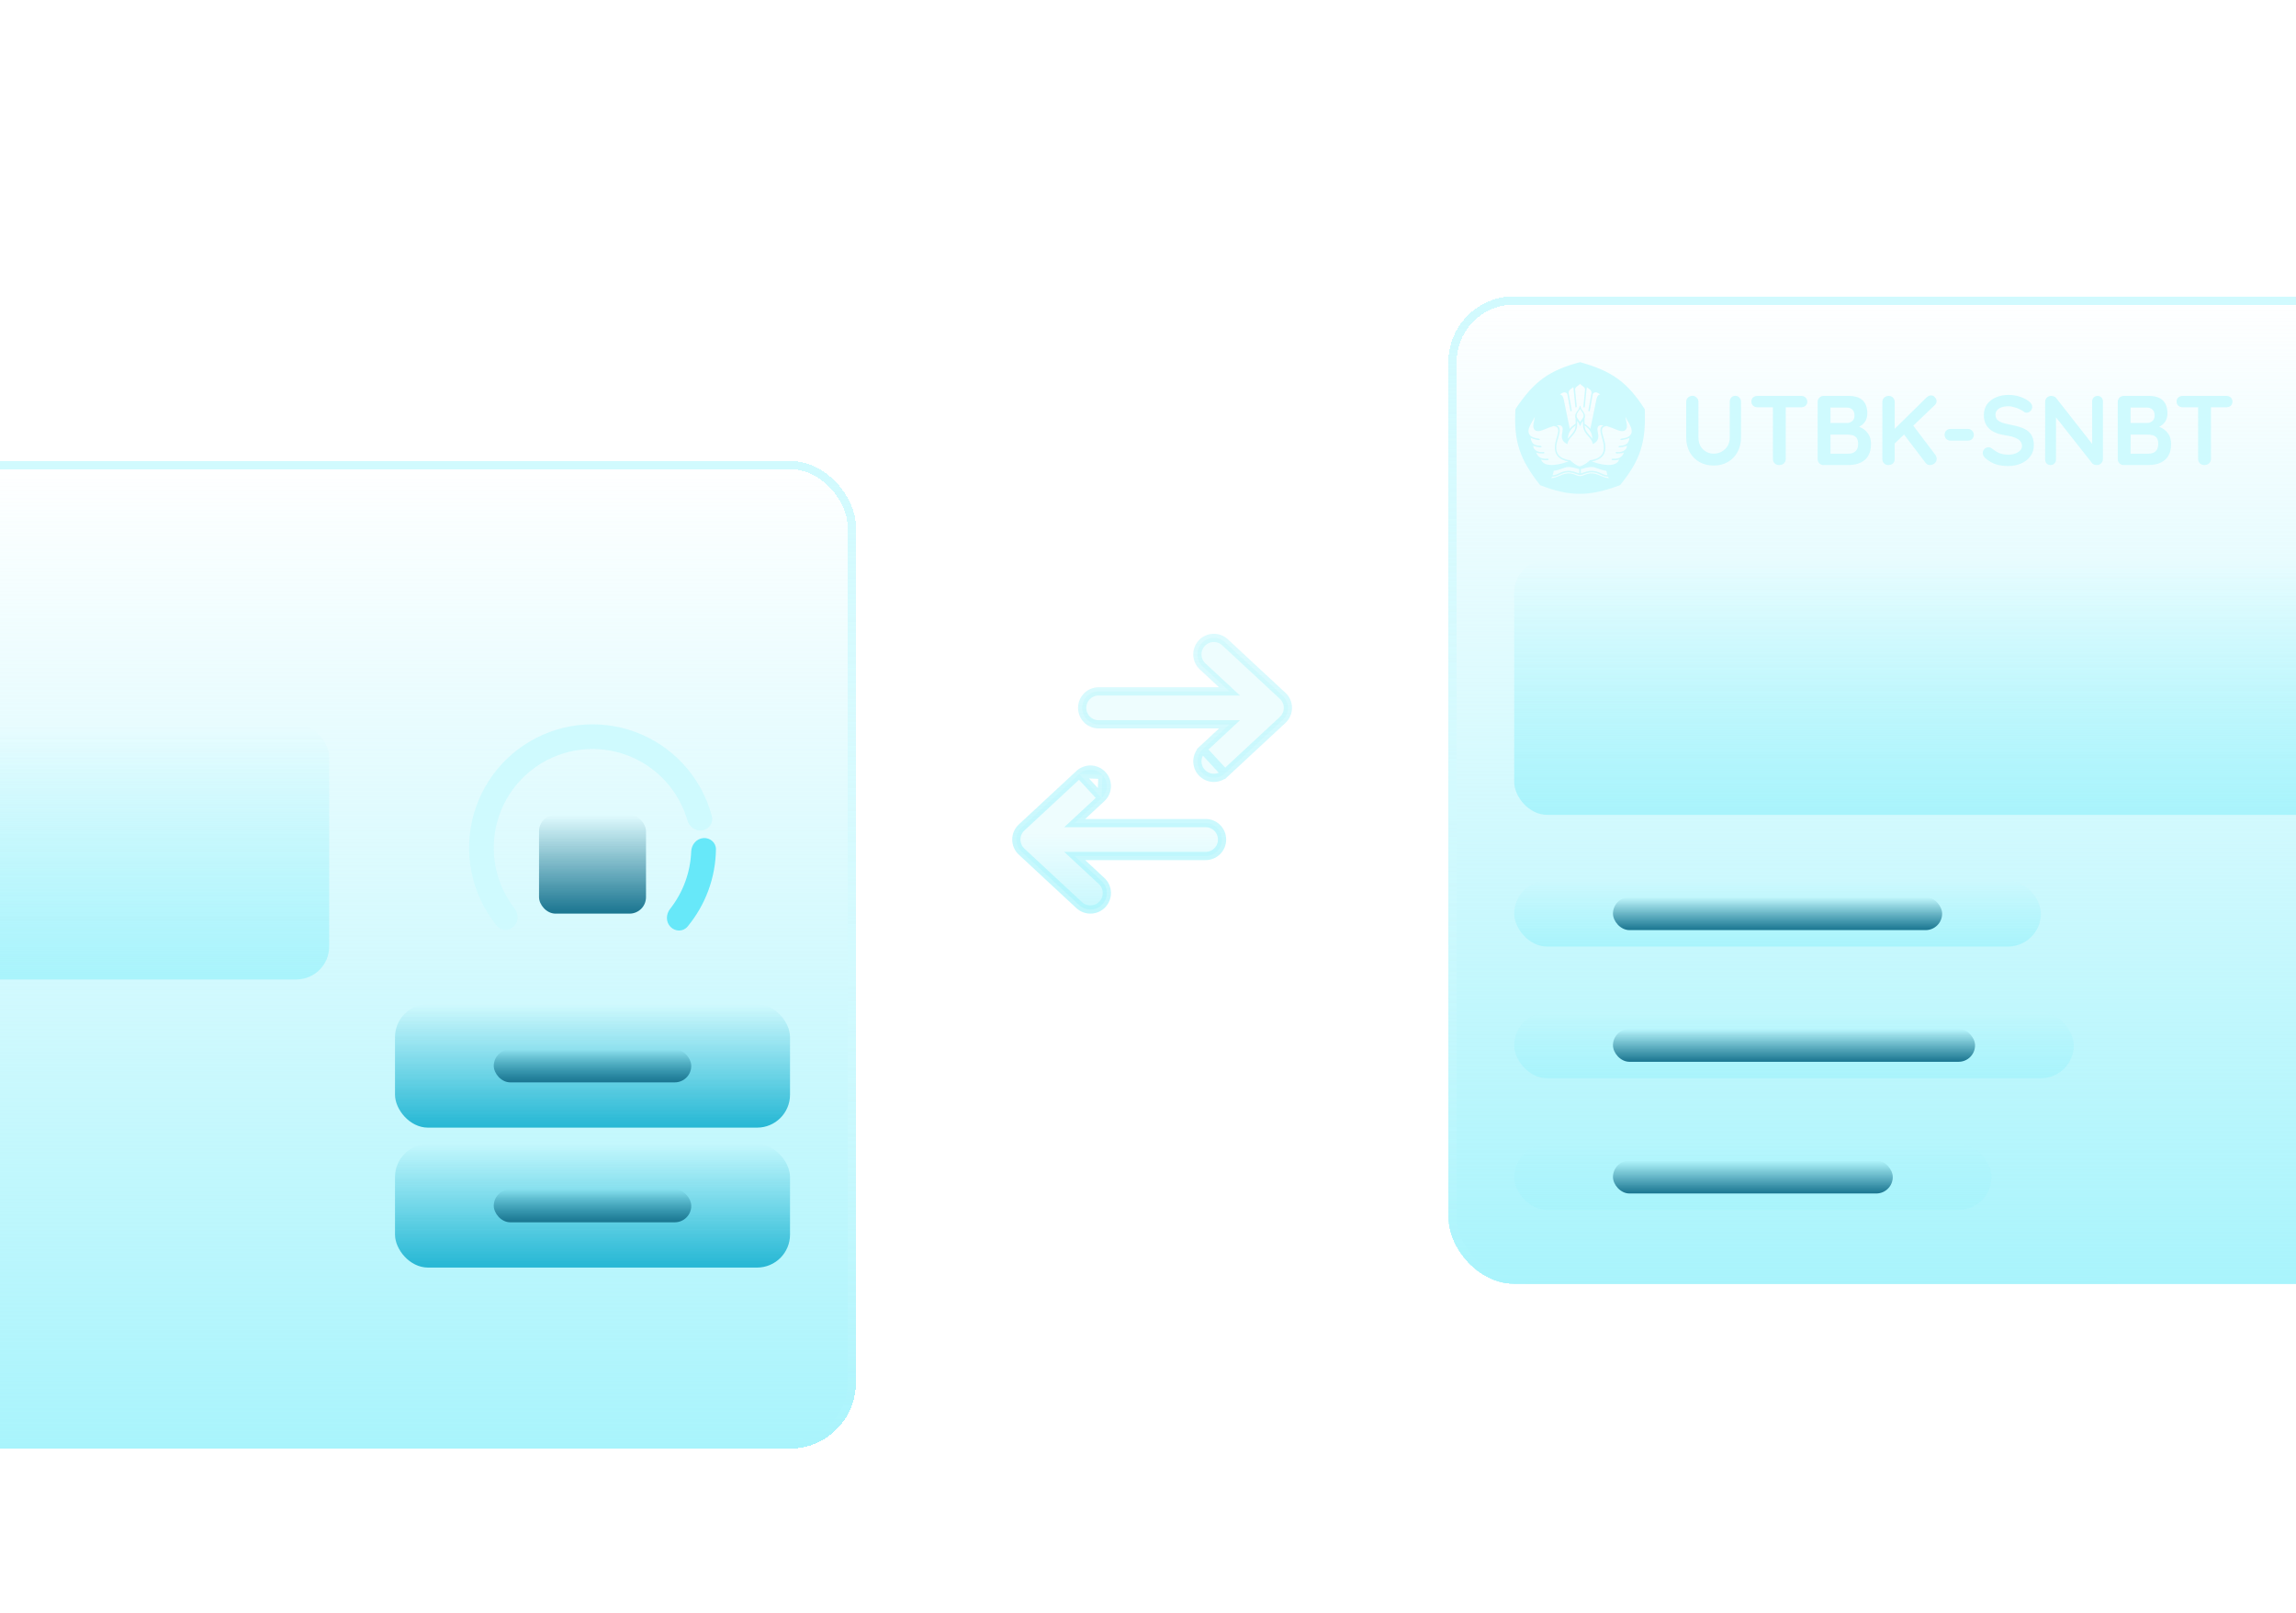 <svg width="279" height="196" viewBox="0 0 279 196" fill="none" xmlns="http://www.w3.org/2000/svg">
<g filter="url(#filter0_d_1229_227)">
<rect x="-96" y="44" width="200" height="120" rx="8" fill="url(#paint0_linear_1229_227)" shape-rendering="crispEdges"/>
<rect x="-95.5" y="44.5" width="199" height="119" rx="7.5" stroke="url(#paint1_linear_1229_227)" shape-rendering="crispEdges"/>
<rect x="-88" y="76" width="128" height="31" rx="4" fill="url(#paint2_linear_1229_227)"/>
<path d="M85.449 89.823C86.274 89.751 87.009 90.363 86.999 91.191C86.977 92.891 86.667 94.578 86.077 96.18C85.488 97.781 84.631 99.267 83.546 100.576C83.017 101.213 82.061 101.202 81.479 100.612C80.897 100.022 80.913 99.078 81.425 98.427C82.204 97.438 82.825 96.331 83.262 95.144C83.699 93.956 83.944 92.711 83.992 91.453C84.023 90.625 84.623 89.896 85.449 89.823Z" fill="#67E8F9"/>
<path d="M62.454 100.546C61.868 101.132 60.912 101.136 60.388 100.495C59.212 99.057 58.311 97.41 57.734 95.635C57.003 93.384 56.814 90.992 57.185 88.653C57.555 86.316 58.473 84.098 59.865 82.183C61.256 80.268 63.081 78.71 65.19 77.635C67.299 76.56 69.633 76 72 76C74.367 76 76.701 76.56 78.81 77.635C80.919 78.71 82.744 80.268 84.135 82.183C85.232 83.693 86.035 85.39 86.507 87.186C86.718 87.987 86.152 88.758 85.334 88.888C84.516 89.018 83.756 88.455 83.526 87.66C83.14 86.33 82.526 85.073 81.708 83.947C80.595 82.415 79.135 81.168 77.448 80.308C75.761 79.448 73.894 79 72 79C70.106 79 68.239 79.448 66.552 80.308C64.865 81.168 63.405 82.415 62.292 83.947C61.179 85.479 60.444 87.252 60.148 89.123C59.852 90.993 60.002 92.907 60.587 94.708C61.017 96.032 61.674 97.268 62.523 98.361C63.031 99.015 63.04 99.96 62.454 100.546Z" fill="#CFFAFE"/>
<rect x="65.5" y="87" width="13" height="12" rx="2" fill="url(#paint3_linear_1229_227)"/>
<rect x="48" y="110" width="48" height="15" rx="4" fill="url(#paint4_linear_1229_227)"/>
<rect x="60" y="115.5" width="24" height="4" rx="2" fill="url(#paint5_linear_1229_227)"/>
<rect x="48" y="127" width="48" height="15" rx="4" fill="url(#paint6_linear_1229_227)"/>
<rect x="60" y="132.5" width="24" height="4" rx="2" fill="url(#paint7_linear_1229_227)"/>
</g>
<path d="M148.86 93.967L148.86 93.967C148.668 94.145 148.442 94.284 148.195 94.376C147.949 94.467 147.687 94.509 147.425 94.499C147.162 94.489 146.904 94.427 146.666 94.318C146.427 94.208 146.212 94.053 146.034 93.86C145.855 93.668 145.716 93.442 145.625 93.195C145.533 92.949 145.492 92.687 145.501 92.425C145.511 92.162 145.573 91.904 145.682 91.666C145.792 91.427 145.947 91.212 146.14 91.034L148.86 93.967ZM148.86 93.967L155.86 87.467C155.86 87.467 155.86 87.467 155.86 87.467C155.86 87.467 155.86 87.467 155.86 87.467C156.062 87.279 156.223 87.053 156.333 86.8C156.444 86.548 156.5 86.276 156.5 86C156.5 85.725 156.444 85.452 156.333 85.2C156.223 84.948 156.062 84.721 155.86 84.534L148.86 78.034L148.86 78.034C148.668 77.855 148.442 77.716 148.195 77.625C147.949 77.533 147.687 77.492 147.425 77.501C147.162 77.511 146.904 77.573 146.666 77.683C146.427 77.792 146.212 77.948 146.034 78.14C145.855 78.333 145.716 78.559 145.625 78.805C145.533 79.051 145.492 79.313 145.501 79.576C145.511 79.838 145.573 80.096 145.682 80.335C145.792 80.573 145.948 80.788 146.14 80.967L149.407 84H133.5C132.97 84 132.461 84.211 132.086 84.586C131.711 84.961 131.5 85.47 131.5 86C131.5 86.531 131.711 87.039 132.086 87.414C132.461 87.79 132.97 88 133.5 88H149.407L146.14 91.034L148.86 93.967ZM131.14 94.034L131.14 94.034C131.333 93.855 131.559 93.716 131.805 93.625C132.051 93.533 132.313 93.492 132.576 93.501C132.838 93.511 133.096 93.573 133.335 93.683C133.573 93.792 133.788 93.948 133.967 94.14M131.14 94.034L133.967 94.14M131.14 94.034L124.14 100.534C123.938 100.721 123.777 100.948 123.667 101.2C123.557 101.452 123.5 101.725 123.5 102C123.5 102.276 123.557 102.548 123.667 102.8C123.777 103.053 123.938 103.28 124.14 103.467L131.14 109.967L131.14 109.967C131.333 110.145 131.559 110.284 131.805 110.376C132.051 110.467 132.313 110.509 132.576 110.499C132.838 110.489 133.096 110.427 133.335 110.318C133.573 110.208 133.788 110.053 133.967 109.86C134.145 109.668 134.284 109.442 134.376 109.195C134.467 108.949 134.509 108.687 134.499 108.425C134.489 108.162 134.427 107.904 134.318 107.666C134.208 107.427 134.053 107.212 133.86 107.034L130.593 104H146.5C147.031 104 147.539 103.789 147.914 103.414C148.289 103.039 148.5 102.531 148.5 102C148.5 101.47 148.289 100.961 147.914 100.586C147.539 100.211 147.031 100 146.5 100H130.593L133.86 96.967M131.14 94.034L133.86 96.967M133.967 94.14C134.145 94.333 134.284 94.559 134.376 94.805C134.467 95.051 134.509 95.313 134.499 95.576C134.489 95.838 134.428 96.096 134.318 96.335C134.208 96.573 134.053 96.788 133.86 96.967M133.967 94.14L133.86 96.967" fill="url(#paint8_linear_1229_227)" stroke="url(#paint9_linear_1229_227)"/>
<g filter="url(#filter1_d_1229_227)">
<g clip-path="url(#clip0_1229_227)">
<rect x="176" y="24" width="200" height="120" rx="8" fill="url(#paint10_linear_1229_227)" shape-rendering="crispEdges"/>
<g clip-path="url(#clip1_1229_227)">
<path fill-rule="evenodd" clip-rule="evenodd" d="M192.005 32C188.266 32.991 186.404 34.314 184.15 37.709C183.937 41.572 184.619 43.75 187.151 46.943C190.759 48.34 193.041 48.365 196.862 46.943C199.306 43.942 200.033 41.779 199.863 37.709C197.762 34.458 195.931 33.096 192.005 32ZM191.403 38.588C191.406 38.702 191.432 38.796 191.469 38.881H191.46C191.459 38.974 191.459 39.082 191.459 39.189C191.459 39.296 191.459 39.402 191.457 39.491C191.154 39.676 190.924 39.883 190.753 40.104L190.751 40.087L190.035 36.599C189.973 36.3 189.899 36.11 189.757 36.005C189.7 35.965 189.635 35.937 189.561 35.923C189.571 35.916 189.582 35.909 189.592 35.902C189.603 35.895 189.614 35.887 189.624 35.88C189.851 35.727 190.078 35.574 190.316 35.727C190.404 35.784 190.447 35.826 190.464 35.926L190.816 37.876C190.85 38.024 191.026 37.995 190.989 37.828L190.648 35.94C190.645 35.923 190.642 35.905 190.639 35.887C190.62 35.785 190.599 35.675 190.628 35.574C190.679 35.398 190.843 35.285 190.99 35.183L190.992 35.182L191.009 35.17C191.071 35.126 191.13 35.084 191.182 35.04C191.188 35.074 191.193 35.106 191.197 35.135L191.202 35.165L191.423 37.41C191.44 37.547 191.616 37.532 191.599 37.371L191.412 35.46L191.411 35.449C191.395 35.264 191.386 35.171 191.528 35.037C191.581 34.987 191.64 34.94 191.698 34.895L191.73 34.87C191.748 34.856 191.767 34.842 191.785 34.829C191.837 34.79 191.887 34.754 191.929 34.714C191.96 34.685 191.985 34.654 192.005 34.623C192.025 34.654 192.051 34.685 192.079 34.714C192.12 34.754 192.168 34.789 192.218 34.826C192.238 34.84 192.258 34.855 192.278 34.87L192.304 34.891C192.364 34.938 192.427 34.988 192.479 35.037C192.624 35.176 192.616 35.267 192.596 35.46L192.408 37.371C192.391 37.532 192.567 37.55 192.584 37.41L192.806 35.165C192.808 35.152 192.81 35.138 192.813 35.123C192.817 35.097 192.822 35.069 192.826 35.04C192.876 35.085 192.936 35.127 192.999 35.172L193.013 35.182L193.017 35.185C193.167 35.289 193.329 35.402 193.379 35.574C193.409 35.676 193.386 35.789 193.365 35.896L193.356 35.94L193.016 37.828C192.979 37.995 193.158 38.024 193.189 37.876L193.541 35.926C193.558 35.826 193.601 35.784 193.689 35.727C193.93 35.577 194.157 35.727 194.384 35.88C194.394 35.887 194.405 35.895 194.415 35.902C194.426 35.909 194.437 35.916 194.446 35.923C194.37 35.937 194.307 35.963 194.251 36.005C194.106 36.113 194.035 36.3 193.972 36.599L193.254 40.087L193.251 40.104C193.078 39.883 192.848 39.676 192.545 39.491C192.543 39.37 192.543 39.22 192.544 39.077C192.544 39.008 192.545 38.942 192.545 38.881C192.581 38.798 192.607 38.702 192.61 38.588C192.615 38.323 192.478 38.128 192.34 37.935L192.334 37.927C192.32 37.907 192.306 37.888 192.293 37.87C192.182 37.718 192.094 37.597 192.056 37.385C192.039 37.274 191.968 37.254 191.948 37.382C191.913 37.609 191.828 37.724 191.72 37.871C191.706 37.889 191.693 37.908 191.679 37.927C191.537 38.123 191.398 38.319 191.403 38.588ZM191.805 38.983L191.809 38.988C191.878 39.078 191.95 39.17 192.006 39.281C192.059 39.17 192.131 39.077 192.201 38.988L192.213 38.973C192.321 38.835 192.424 38.703 192.429 38.503C192.435 38.3 192.317 38.133 192.199 37.965L192.188 37.95L192.17 37.925C192.111 37.84 192.053 37.757 192.006 37.666C191.955 37.765 191.89 37.859 191.824 37.95L191.814 37.965C191.695 38.133 191.578 38.3 191.583 38.503C191.586 38.706 191.692 38.839 191.805 38.98L191.807 38.983H191.805ZM187.149 43.593C187.322 43.667 187.481 43.707 187.64 43.724C187.785 43.741 187.932 43.738 188.091 43.732C188.202 43.727 188.213 43.905 188.089 43.911C187.927 43.92 187.776 43.92 187.62 43.903C187.504 43.891 187.387 43.868 187.265 43.829C187.271 43.852 187.279 43.871 187.288 43.891C187.416 44.206 187.7 44.377 188.054 44.448C188.426 44.524 188.875 44.496 189.321 44.416C189.783 44.334 190.237 44.198 190.589 44.067C190.064 43.971 189.658 43.792 189.377 43.517C189.059 43.207 188.909 42.784 188.94 42.228C188.96 41.868 189.068 41.501 189.17 41.157L189.176 41.135C189.246 40.898 189.312 40.672 189.34 40.476C189.394 40.107 189.301 39.832 188.801 39.758C188.418 39.863 187.972 40.039 187.512 40.232C187.189 40.368 186.942 40.403 186.757 40.366C186.661 40.346 186.584 40.309 186.519 40.255C186.456 40.201 186.408 40.133 186.374 40.056C186.306 39.892 186.303 39.676 186.348 39.452L186.416 39.122C186.45 38.958 186.482 38.8 186.507 38.634C186.425 38.796 186.331 38.958 186.238 39.119L186.231 39.132C185.943 39.636 185.657 40.139 185.755 40.564C185.88 41.104 186.513 41.226 186.976 41.294C187.174 41.322 187.152 41.501 186.933 41.464C186.678 41.424 186.382 41.359 186.15 41.257C186.101 41.234 186.056 41.212 186.011 41.186C186.016 41.322 186.042 41.439 186.082 41.544C186.28 42.057 186.669 42.117 187.163 42.165C187.393 42.188 187.385 42.364 187.152 42.344C186.902 42.321 186.629 42.276 186.422 42.191C186.388 42.177 186.354 42.16 186.323 42.143C186.275 42.418 186.493 42.676 186.754 42.804C187.024 42.935 187.342 42.932 187.552 42.915C187.711 42.903 187.711 43.093 187.555 43.093C187.387 43.093 187.203 43.091 187.027 43.068C186.908 43.051 186.794 43.025 186.692 42.986L186.7 43.025C186.743 43.193 186.874 43.403 187.14 43.585L187.149 43.593ZM190.686 40.556C190.828 40.241 191.072 39.946 191.461 39.687C191.458 39.727 191.455 39.764 191.452 39.801C191.404 40.277 191.133 40.586 190.866 40.889L190.865 40.891C190.743 41.027 190.623 41.163 190.524 41.314C190.53 41.053 190.578 40.797 190.686 40.556ZM191.901 45.511V44.984C191.781 44.973 191.697 44.948 191.597 44.918C191.546 44.903 191.49 44.887 191.424 44.87L191.417 44.869C191.036 44.773 190.627 44.67 190.197 44.802C190.024 44.856 189.874 44.907 189.738 44.959L189.725 44.963C189.41 45.075 189.151 45.166 188.804 45.2C188.799 45.223 188.793 45.247 188.788 45.272C188.78 45.303 188.773 45.335 188.767 45.367C188.761 45.392 188.755 45.417 188.75 45.442C188.727 45.541 188.705 45.641 188.673 45.736C188.959 45.731 189.22 45.611 189.475 45.495L189.513 45.478C189.674 45.404 189.832 45.331 189.993 45.288C190.664 45.109 191.118 45.259 191.54 45.397L191.543 45.398C191.589 45.414 191.627 45.427 191.661 45.44C191.74 45.468 191.801 45.49 191.901 45.511ZM196.374 43.724C196.533 43.707 196.692 43.667 196.865 43.593L196.865 43.585C197.132 43.403 197.262 43.193 197.305 43.025L197.313 42.986C197.211 43.025 197.098 43.051 196.978 43.068C196.805 43.091 196.621 43.093 196.45 43.093C196.294 43.093 196.297 42.903 196.453 42.915C196.663 42.932 196.981 42.935 197.251 42.804C197.515 42.676 197.733 42.418 197.685 42.143C197.654 42.16 197.62 42.177 197.586 42.191C197.379 42.276 197.103 42.321 196.856 42.344C196.626 42.364 196.615 42.188 196.845 42.165C197.342 42.117 197.731 42.057 197.929 41.544C197.969 41.439 197.995 41.322 198 41.186C197.958 41.212 197.912 41.234 197.864 41.257C197.631 41.359 197.336 41.424 197.081 41.464C196.862 41.501 196.839 41.322 197.038 41.294C197.501 41.226 198.134 41.104 198.259 40.564C198.358 40.136 198.068 39.627 197.776 39.119L197.721 39.022C197.648 38.893 197.575 38.764 197.509 38.634C197.54 38.841 197.58 39.034 197.626 39.244L197.668 39.452C197.714 39.676 197.711 39.892 197.643 40.056C197.609 40.133 197.56 40.201 197.498 40.255C197.433 40.309 197.356 40.346 197.259 40.366C197.075 40.403 196.828 40.368 196.504 40.232C196.044 40.039 195.599 39.863 195.216 39.758C194.716 39.832 194.625 40.107 194.676 40.476C194.704 40.672 194.771 40.898 194.84 41.135L194.847 41.157C194.948 41.501 195.057 41.868 195.076 42.228C195.108 42.784 194.957 43.207 194.639 43.517C194.358 43.792 193.952 43.971 193.427 44.067C193.779 44.198 194.233 44.334 194.696 44.416C195.139 44.496 195.587 44.524 195.959 44.448C196.314 44.377 196.598 44.206 196.726 43.891C196.734 43.871 196.743 43.852 196.748 43.829C196.626 43.868 196.51 43.891 196.394 43.903C196.237 43.92 196.087 43.92 195.925 43.911C195.8 43.905 195.812 43.727 195.922 43.732C196.081 43.738 196.229 43.741 196.374 43.724ZM192.553 39.687C192.942 39.946 193.186 40.241 193.328 40.556C193.438 40.797 193.487 41.053 193.489 41.314C193.39 41.163 193.271 41.027 193.149 40.891L193.147 40.889C192.881 40.586 192.609 40.277 192.561 39.801L192.561 39.8C192.558 39.763 192.556 39.727 192.553 39.687ZM192.105 45.511V45.512H192.099L192.105 45.511ZM192.105 45.511V44.984C192.226 44.973 192.31 44.948 192.409 44.919C192.46 44.903 192.515 44.887 192.582 44.87L192.585 44.87C192.967 44.773 193.38 44.669 193.808 44.802C193.981 44.856 194.129 44.907 194.268 44.959L194.281 44.963C194.596 45.075 194.854 45.166 195.202 45.2C195.207 45.223 195.212 45.247 195.218 45.272C195.225 45.303 195.232 45.335 195.239 45.367C195.264 45.489 195.293 45.617 195.329 45.736C195.041 45.731 194.777 45.609 194.522 45.491L194.512 45.486L194.493 45.478C194.332 45.404 194.173 45.331 194.009 45.288C193.339 45.109 192.885 45.259 192.463 45.397L192.46 45.398C192.414 45.414 192.376 45.427 192.342 45.44C192.263 45.468 192.203 45.489 192.105 45.511ZM192.398 45.612C192.258 45.662 192.153 45.699 192.006 45.711C191.861 45.7 191.757 45.663 191.617 45.614C191.578 45.599 191.535 45.584 191.488 45.569L191.485 45.568C191.088 45.438 190.66 45.297 190.04 45.461C189.887 45.501 189.728 45.575 189.569 45.648C189.47 45.697 189.368 45.742 189.263 45.785C189.058 45.867 188.845 45.924 188.61 45.915C188.578 45.98 188.544 46.04 188.505 46.097C188.874 46.08 189.21 45.936 189.519 45.804L189.532 45.799C189.722 45.717 189.901 45.64 190.08 45.594C190.73 45.433 191.057 45.555 191.42 45.691L191.442 45.699C191.662 45.782 191.804 45.836 192.005 45.853C192.209 45.833 192.349 45.781 192.579 45.695L192.59 45.691C192.953 45.555 193.279 45.433 193.929 45.594C194.108 45.64 194.29 45.717 194.48 45.799C194.792 45.935 195.133 46.08 195.508 46.097C195.465 46.04 195.431 45.98 195.403 45.915C195.167 45.924 194.954 45.864 194.753 45.785C194.652 45.744 194.551 45.698 194.456 45.654L194.408 45.632C194.258 45.564 194.114 45.498 193.972 45.461C193.354 45.297 192.927 45.437 192.528 45.567L192.521 45.569C192.477 45.584 192.436 45.599 192.398 45.612ZM192.365 39.134C192.362 39.136 192.359 39.14 192.356 39.144L192.356 39.134L192.365 39.134ZM192.356 39.144C192.353 39.148 192.35 39.152 192.348 39.156C192.251 39.278 192.152 39.406 192.109 39.585C192.064 39.784 191.95 39.801 191.908 39.593C191.873 39.432 191.788 39.312 191.703 39.199V39.205L191.652 39.136C191.652 39.355 191.649 39.63 191.632 39.821C191.575 40.351 191.286 40.686 190.999 41.01C190.775 41.266 190.556 41.515 190.48 41.847L190.451 41.967L190.346 41.904C190.131 41.779 189.997 41.643 189.918 41.51C189.835 41.373 189.804 41.246 189.79 41.132C189.773 40.988 189.794 40.855 189.832 40.617L189.835 40.598L189.843 40.551C189.853 40.49 189.864 40.419 189.878 40.323C189.957 39.801 189.722 39.636 189.316 39.662C189.268 39.664 189.219 39.67 189.165 39.679C189.503 39.835 189.566 40.13 189.512 40.502C189.484 40.707 189.417 40.933 189.347 41.173L189.339 41.2C189.239 41.535 189.134 41.896 189.114 42.239C189.086 42.742 189.219 43.119 189.497 43.392C189.781 43.67 190.219 43.84 190.795 43.922L190.846 43.948C190.894 43.999 190.945 44.047 190.996 44.093C191.05 44.138 191.104 44.184 191.161 44.226C191.351 44.368 191.746 44.661 191.976 44.655C192.217 44.652 192.841 44.226 192.841 44.226C192.841 44.226 192.955 44.141 193.006 44.093C193.06 44.047 193.111 43.999 193.159 43.948L193.21 43.922C193.787 43.84 194.224 43.67 194.508 43.392C194.786 43.119 194.919 42.742 194.891 42.239C194.871 41.893 194.766 41.535 194.667 41.2C194.593 40.95 194.525 40.715 194.494 40.502C194.44 40.13 194.502 39.835 194.84 39.679C194.789 39.67 194.738 39.664 194.689 39.662C194.284 39.633 194.048 39.801 194.127 40.323C194.135 40.369 194.142 40.41 194.147 40.447C194.156 40.505 194.164 40.553 194.173 40.598C194.215 40.845 194.238 40.984 194.218 41.132C194.204 41.246 194.173 41.373 194.09 41.51C194.008 41.643 193.878 41.779 193.662 41.904L193.557 41.967L193.528 41.847C193.452 41.515 193.233 41.266 193.009 41.01C192.725 40.686 192.433 40.351 192.376 39.821C192.356 39.633 192.353 39.361 192.356 39.144Z" fill="#CFFAFE"/>
</g>
<path d="M210.864 36.088C211.072 36.088 211.24 36.16 211.368 36.304C211.496 36.44 211.56 36.612 211.56 36.82V41.164C211.56 41.828 211.416 42.416 211.128 42.928C210.848 43.44 210.46 43.84 209.964 44.128C209.468 44.416 208.892 44.56 208.236 44.56C207.58 44.56 207 44.416 206.496 44.128C206 43.84 205.608 43.44 205.32 42.928C205.04 42.416 204.9 41.828 204.9 41.164V36.82C204.9 36.612 204.972 36.44 205.116 36.304C205.26 36.16 205.444 36.088 205.668 36.088C205.852 36.088 206.016 36.16 206.16 36.304C206.312 36.44 206.388 36.612 206.388 36.82V41.164C206.388 41.564 206.472 41.912 206.64 42.208C206.816 42.496 207.044 42.72 207.324 42.88C207.612 43.04 207.916 43.12 208.236 43.12C208.58 43.12 208.9 43.04 209.196 42.88C209.492 42.72 209.732 42.496 209.916 42.208C210.1 41.912 210.192 41.564 210.192 41.164V36.82C210.192 36.612 210.252 36.44 210.372 36.304C210.492 36.16 210.656 36.088 210.864 36.088ZM216.205 44.5C215.981 44.5 215.797 44.432 215.653 44.296C215.509 44.152 215.437 43.976 215.437 43.768V36.808H216.997V43.768C216.997 43.976 216.921 44.152 216.769 44.296C216.625 44.432 216.437 44.5 216.205 44.5ZM213.553 37.48C213.345 37.48 213.169 37.416 213.025 37.288C212.889 37.16 212.821 36.992 212.821 36.784C212.821 36.576 212.889 36.412 213.025 36.292C213.169 36.164 213.345 36.1 213.553 36.1H218.881C219.089 36.1 219.261 36.164 219.397 36.292C219.541 36.42 219.613 36.588 219.613 36.796C219.613 37.004 219.541 37.172 219.397 37.3C219.261 37.42 219.089 37.48 218.881 37.48H213.553ZM224.629 36.1C225.397 36.1 225.969 36.28 226.345 36.64C226.721 37 226.909 37.532 226.909 38.236C226.909 38.612 226.817 38.944 226.633 39.232C226.449 39.512 226.177 39.732 225.817 39.892C225.457 40.044 225.013 40.12 224.485 40.12L224.533 39.58C224.781 39.58 225.065 39.616 225.385 39.688C225.705 39.752 226.013 39.872 226.309 40.048C226.613 40.216 226.861 40.456 227.053 40.768C227.253 41.072 227.353 41.464 227.353 41.944C227.353 42.472 227.265 42.904 227.089 43.24C226.921 43.576 226.697 43.836 226.417 44.02C226.137 44.204 225.837 44.332 225.517 44.404C225.197 44.468 224.889 44.5 224.593 44.5H221.605C221.397 44.5 221.221 44.432 221.077 44.296C220.941 44.152 220.873 43.976 220.873 43.768V36.832C220.873 36.624 220.941 36.452 221.077 36.316C221.221 36.172 221.397 36.1 221.605 36.1H224.629ZM224.413 37.516H222.277L222.433 37.324V39.496L222.289 39.388H224.449C224.681 39.388 224.889 39.312 225.073 39.16C225.257 39.008 225.349 38.788 225.349 38.5C225.349 38.156 225.261 37.908 225.085 37.756C224.917 37.596 224.693 37.516 224.413 37.516ZM224.509 40.804H222.325L222.433 40.708V43.24L222.313 43.12H224.593C224.961 43.12 225.253 43.024 225.469 42.832C225.685 42.632 225.793 42.336 225.793 41.944C225.793 41.584 225.721 41.324 225.577 41.164C225.433 41.004 225.261 40.904 225.061 40.864C224.861 40.824 224.677 40.804 224.509 40.804ZM234.52 44.5C234.296 44.5 234.116 44.408 233.98 44.224L231.208 40.576L232.3 39.46L235.168 43.252C235.28 43.404 235.336 43.568 235.336 43.744C235.336 43.968 235.252 44.152 235.084 44.296C234.916 44.432 234.728 44.5 234.52 44.5ZM234.664 36.04C234.856 36.04 235.012 36.12 235.132 36.28C235.26 36.432 235.324 36.588 235.324 36.748C235.324 36.916 235.252 37.072 235.108 37.216L230.08 42.028L230.02 40.312L234.076 36.316C234.26 36.132 234.456 36.04 234.664 36.04ZM229.48 44.5C229.256 44.5 229.076 44.432 228.94 44.296C228.804 44.152 228.736 43.976 228.736 43.768V36.832C228.736 36.624 228.808 36.452 228.952 36.316C229.096 36.172 229.28 36.1 229.504 36.1C229.728 36.1 229.904 36.172 230.032 36.316C230.168 36.452 230.236 36.624 230.236 36.832V43.768C230.236 43.976 230.168 44.152 230.032 44.296C229.896 44.432 229.712 44.5 229.48 44.5ZM237.031 41.536C236.823 41.536 236.647 41.468 236.503 41.332C236.367 41.196 236.299 41.024 236.299 40.816C236.299 40.608 236.367 40.44 236.503 40.312C236.647 40.176 236.823 40.108 237.031 40.108H239.119C239.327 40.108 239.499 40.18 239.635 40.324C239.779 40.46 239.851 40.632 239.851 40.84C239.851 41.04 239.779 41.208 239.635 41.344C239.499 41.472 239.327 41.536 239.119 41.536H237.031ZM244.057 44.62C243.497 44.62 242.993 44.552 242.545 44.416C242.097 44.272 241.669 44.024 241.261 43.672C241.157 43.584 241.077 43.484 241.021 43.372C240.965 43.26 240.937 43.148 240.937 43.036C240.937 42.852 241.001 42.692 241.129 42.556C241.265 42.412 241.433 42.34 241.633 42.34C241.785 42.34 241.921 42.388 242.041 42.484C242.345 42.732 242.645 42.92 242.941 43.048C243.245 43.176 243.617 43.24 244.057 43.24C244.353 43.24 244.625 43.196 244.873 43.108C245.121 43.012 245.321 42.888 245.473 42.736C245.625 42.576 245.701 42.396 245.701 42.196C245.701 41.956 245.629 41.752 245.485 41.584C245.341 41.416 245.121 41.276 244.825 41.164C244.529 41.044 244.153 40.952 243.697 40.888C243.265 40.824 242.885 40.728 242.557 40.6C242.229 40.464 241.953 40.296 241.729 40.096C241.513 39.888 241.349 39.648 241.237 39.376C241.125 39.096 241.069 38.784 241.069 38.44C241.069 37.92 241.201 37.476 241.465 37.108C241.737 36.74 242.101 36.46 242.557 36.268C243.013 36.076 243.517 35.98 244.069 35.98C244.589 35.98 245.069 36.06 245.509 36.22C245.957 36.372 246.321 36.568 246.601 36.808C246.833 36.992 246.949 37.204 246.949 37.444C246.949 37.62 246.881 37.78 246.745 37.924C246.609 38.068 246.449 38.14 246.265 38.14C246.145 38.14 246.037 38.104 245.941 38.032C245.813 37.92 245.641 37.816 245.425 37.72C245.209 37.616 244.981 37.532 244.741 37.468C244.501 37.396 244.277 37.36 244.069 37.36C243.725 37.36 243.433 37.404 243.193 37.492C242.961 37.58 242.785 37.7 242.665 37.852C242.545 38.004 242.485 38.18 242.485 38.38C242.485 38.62 242.553 38.82 242.689 38.98C242.833 39.132 243.037 39.256 243.301 39.352C243.565 39.44 243.881 39.52 244.249 39.592C244.729 39.68 245.149 39.784 245.509 39.904C245.877 40.024 246.181 40.18 246.421 40.372C246.661 40.556 246.841 40.792 246.961 41.08C247.081 41.36 247.141 41.704 247.141 42.112C247.141 42.632 246.997 43.08 246.709 43.456C246.421 43.832 246.041 44.12 245.569 44.32C245.105 44.52 244.601 44.62 244.057 44.62ZM254.889 36.1C255.081 36.1 255.237 36.164 255.357 36.292C255.477 36.42 255.537 36.58 255.537 36.772V43.768C255.537 43.976 255.465 44.152 255.321 44.296C255.185 44.432 255.013 44.5 254.805 44.5C254.701 44.5 254.593 44.484 254.481 44.452C254.377 44.412 254.297 44.36 254.241 44.296L249.525 38.308L249.837 38.116V43.828C249.837 44.02 249.773 44.18 249.645 44.308C249.525 44.436 249.365 44.5 249.165 44.5C248.973 44.5 248.817 44.436 248.697 44.308C248.577 44.18 248.517 44.02 248.517 43.828V36.832C248.517 36.624 248.585 36.452 248.721 36.316C248.865 36.172 249.041 36.1 249.249 36.1C249.361 36.1 249.477 36.124 249.597 36.172C249.717 36.212 249.805 36.276 249.861 36.364L254.433 42.196L254.229 42.34V36.772C254.229 36.58 254.289 36.42 254.409 36.292C254.529 36.164 254.689 36.1 254.889 36.1ZM261.097 36.1C261.865 36.1 262.437 36.28 262.813 36.64C263.189 37 263.377 37.532 263.377 38.236C263.377 38.612 263.285 38.944 263.101 39.232C262.917 39.512 262.645 39.732 262.285 39.892C261.925 40.044 261.481 40.12 260.953 40.12L261.001 39.58C261.249 39.58 261.533 39.616 261.853 39.688C262.173 39.752 262.481 39.872 262.777 40.048C263.081 40.216 263.329 40.456 263.521 40.768C263.721 41.072 263.821 41.464 263.821 41.944C263.821 42.472 263.733 42.904 263.557 43.24C263.389 43.576 263.165 43.836 262.885 44.02C262.605 44.204 262.305 44.332 261.985 44.404C261.665 44.468 261.357 44.5 261.061 44.5H258.073C257.865 44.5 257.689 44.432 257.545 44.296C257.409 44.152 257.341 43.976 257.341 43.768V36.832C257.341 36.624 257.409 36.452 257.545 36.316C257.689 36.172 257.865 36.1 258.073 36.1H261.097ZM260.881 37.516H258.745L258.901 37.324V39.496L258.757 39.388H260.917C261.149 39.388 261.357 39.312 261.541 39.16C261.725 39.008 261.817 38.788 261.817 38.5C261.817 38.156 261.729 37.908 261.553 37.756C261.385 37.596 261.161 37.516 260.881 37.516ZM260.977 40.804H258.793L258.901 40.708V43.24L258.781 43.12H261.061C261.429 43.12 261.721 43.024 261.937 42.832C262.153 42.632 262.261 42.336 262.261 41.944C262.261 41.584 262.189 41.324 262.045 41.164C261.901 41.004 261.729 40.904 261.529 40.864C261.329 40.824 261.145 40.804 260.977 40.804ZM267.873 44.5C267.649 44.5 267.465 44.432 267.321 44.296C267.177 44.152 267.105 43.976 267.105 43.768V36.808H268.665V43.768C268.665 43.976 268.589 44.152 268.437 44.296C268.293 44.432 268.105 44.5 267.873 44.5ZM265.221 37.48C265.013 37.48 264.837 37.416 264.693 37.288C264.557 37.16 264.489 36.992 264.489 36.784C264.489 36.576 264.557 36.412 264.693 36.292C264.837 36.164 265.013 36.1 265.221 36.1H270.549C270.757 36.1 270.929 36.164 271.065 36.292C271.209 36.42 271.281 36.588 271.281 36.796C271.281 37.004 271.209 37.172 271.065 37.3C270.929 37.42 270.757 37.48 270.549 37.48H265.221Z" fill="#CFFAFE"/>
<rect x="184" y="56" width="159" height="31" rx="4" fill="url(#paint11_linear_1229_227)"/>
<rect x="184" y="95" width="64" height="8" rx="4" fill="url(#paint12_linear_1229_227)"/>
<rect x="196" y="97" width="40" height="4" rx="2" fill="url(#paint13_linear_1229_227)"/>
<rect x="184" y="111" width="68" height="8" rx="4" fill="url(#paint14_linear_1229_227)"/>
<rect x="196" y="113" width="44" height="4" rx="2" fill="url(#paint15_linear_1229_227)"/>
<rect x="184" y="127" width="58" height="8" rx="4" fill="url(#paint16_linear_1229_227)"/>
<rect x="196" y="129" width="34" height="4" rx="2" fill="url(#paint17_linear_1229_227)"/>
<rect x="184" y="143" width="75" height="8" rx="4" fill="url(#paint18_linear_1229_227)"/>
</g>
<rect x="176.5" y="24.5" width="199" height="119" rx="7.5" stroke="url(#paint19_linear_1229_227)" shape-rendering="crispEdges"/>
</g>
<defs>
<filter id="filter0_d_1229_227" x="-116" y="36" width="240" height="160" filterUnits="userSpaceOnUse" color-interpolation-filters="sRGB">
<feFlood flood-opacity="0" result="BackgroundImageFix"/>
<feColorMatrix in="SourceAlpha" type="matrix" values="0 0 0 0 0 0 0 0 0 0 0 0 0 0 0 0 0 0 127 0" result="hardAlpha"/>
<feOffset dy="12"/>
<feGaussianBlur stdDeviation="10"/>
<feComposite in2="hardAlpha" operator="out"/>
<feColorMatrix type="matrix" values="0 0 0 0 0.102 0 0 0 0 0.459 0 0 0 0 0.565 0 0 0 1 0"/>
<feBlend mode="normal" in2="BackgroundImageFix" result="effect1_dropShadow_1229_227"/>
<feBlend mode="normal" in="SourceGraphic" in2="effect1_dropShadow_1229_227" result="shape"/>
</filter>
<filter id="filter1_d_1229_227" x="156" y="16" width="240" height="160" filterUnits="userSpaceOnUse" color-interpolation-filters="sRGB">
<feFlood flood-opacity="0" result="BackgroundImageFix"/>
<feColorMatrix in="SourceAlpha" type="matrix" values="0 0 0 0 0 0 0 0 0 0 0 0 0 0 0 0 0 0 127 0" result="hardAlpha"/>
<feOffset dy="12"/>
<feGaussianBlur stdDeviation="10"/>
<feComposite in2="hardAlpha" operator="out"/>
<feColorMatrix type="matrix" values="0 0 0 0 0.102 0 0 0 0 0.459 0 0 0 0 0.565 0 0 0 1 0"/>
<feBlend mode="normal" in2="BackgroundImageFix" result="effect1_dropShadow_1229_227"/>
<feBlend mode="normal" in="SourceGraphic" in2="effect1_dropShadow_1229_227" result="shape"/>
</filter>
<linearGradient id="paint0_linear_1229_227" x1="4" y1="44" x2="4" y2="164" gradientUnits="userSpaceOnUse">
<stop stop-color="#A9F4FC" stop-opacity="0"/>
<stop offset="1" stop-color="#A9F4FC"/>
</linearGradient>
<linearGradient id="paint1_linear_1229_227" x1="4" y1="44" x2="4" y2="164" gradientUnits="userSpaceOnUse">
<stop stop-color="#D1FAFE"/>
<stop offset="1" stop-color="#D1FAFE" stop-opacity="0"/>
</linearGradient>
<linearGradient id="paint2_linear_1229_227" x1="-24" y1="76" x2="-24" y2="107" gradientUnits="userSpaceOnUse">
<stop stop-color="#A9F4FC" stop-opacity="0"/>
<stop offset="1" stop-color="#A9F4FC"/>
</linearGradient>
<linearGradient id="paint3_linear_1229_227" x1="72" y1="87" x2="72" y2="99" gradientUnits="userSpaceOnUse">
<stop stop-color="#1A7590" stop-opacity="0"/>
<stop offset="1" stop-color="#1A7590"/>
</linearGradient>
<linearGradient id="paint4_linear_1229_227" x1="72" y1="110" x2="72" y2="125" gradientUnits="userSpaceOnUse">
<stop stop-color="#25B7D4" stop-opacity="0"/>
<stop offset="1" stop-color="#25B7D4"/>
</linearGradient>
<linearGradient id="paint5_linear_1229_227" x1="72" y1="115.5" x2="72" y2="119.5" gradientUnits="userSpaceOnUse">
<stop stop-color="#1A7590" stop-opacity="0"/>
<stop offset="1" stop-color="#1A7590"/>
</linearGradient>
<linearGradient id="paint6_linear_1229_227" x1="72" y1="127" x2="72" y2="142" gradientUnits="userSpaceOnUse">
<stop stop-color="#25B7D4" stop-opacity="0"/>
<stop offset="1" stop-color="#25B7D4"/>
</linearGradient>
<linearGradient id="paint7_linear_1229_227" x1="72" y1="132.5" x2="72" y2="136.5" gradientUnits="userSpaceOnUse">
<stop stop-color="#1A7590" stop-opacity="0"/>
<stop offset="1" stop-color="#1A7590"/>
</linearGradient>
<linearGradient id="paint8_linear_1229_227" x1="140" y1="78" x2="140" y2="110" gradientUnits="userSpaceOnUse">
<stop offset="0.729" stop-color="#A9F4FC" stop-opacity="0.2"/>
<stop offset="1" stop-color="#A9F4FC" stop-opacity="0.6"/>
</linearGradient>
<linearGradient id="paint9_linear_1229_227" x1="140" y1="78" x2="140" y2="110" gradientUnits="userSpaceOnUse">
<stop stop-color="#A9F4FC" stop-opacity="0.4"/>
<stop offset="1" stop-color="#A9F4FC" stop-opacity="0.7"/>
</linearGradient>
<linearGradient id="paint10_linear_1229_227" x1="276" y1="24" x2="276" y2="144" gradientUnits="userSpaceOnUse">
<stop stop-color="#A9F4FC" stop-opacity="0"/>
<stop offset="1" stop-color="#A9F4FC"/>
</linearGradient>
<linearGradient id="paint11_linear_1229_227" x1="263.5" y1="56" x2="263.5" y2="87" gradientUnits="userSpaceOnUse">
<stop stop-color="#A9F4FC" stop-opacity="0"/>
<stop offset="1" stop-color="#A9F4FC"/>
</linearGradient>
<linearGradient id="paint12_linear_1229_227" x1="216" y1="95" x2="216" y2="103" gradientUnits="userSpaceOnUse">
<stop stop-color="#A9F4FC" stop-opacity="0"/>
<stop offset="1" stop-color="#A9F4FC"/>
</linearGradient>
<linearGradient id="paint13_linear_1229_227" x1="216" y1="97" x2="216" y2="101" gradientUnits="userSpaceOnUse">
<stop stop-color="#1A7590" stop-opacity="0"/>
<stop offset="1" stop-color="#1A7590"/>
</linearGradient>
<linearGradient id="paint14_linear_1229_227" x1="218" y1="111" x2="218" y2="119" gradientUnits="userSpaceOnUse">
<stop stop-color="#A9F4FC" stop-opacity="0"/>
<stop offset="1" stop-color="#A9F4FC"/>
</linearGradient>
<linearGradient id="paint15_linear_1229_227" x1="218" y1="113" x2="218" y2="117" gradientUnits="userSpaceOnUse">
<stop stop-color="#1A7590" stop-opacity="0"/>
<stop offset="1" stop-color="#1A7590"/>
</linearGradient>
<linearGradient id="paint16_linear_1229_227" x1="213" y1="127" x2="213" y2="135" gradientUnits="userSpaceOnUse">
<stop stop-color="#A9F4FC" stop-opacity="0"/>
<stop offset="1" stop-color="#A9F4FC"/>
</linearGradient>
<linearGradient id="paint17_linear_1229_227" x1="213" y1="129" x2="213" y2="133" gradientUnits="userSpaceOnUse">
<stop stop-color="#1A7590" stop-opacity="0"/>
<stop offset="1" stop-color="#1A7590"/>
</linearGradient>
<linearGradient id="paint18_linear_1229_227" x1="221.5" y1="143" x2="221.5" y2="151" gradientUnits="userSpaceOnUse">
<stop stop-color="#A9F4FC" stop-opacity="0"/>
<stop offset="1" stop-color="#A9F4FC"/>
</linearGradient>
<linearGradient id="paint19_linear_1229_227" x1="276" y1="24" x2="276" y2="144" gradientUnits="userSpaceOnUse">
<stop stop-color="#D1FAFE"/>
<stop offset="1" stop-color="#D1FAFE" stop-opacity="0"/>
</linearGradient>
<clipPath id="clip0_1229_227">
<rect x="176" y="24" width="200" height="120" rx="8" fill="white"/>
</clipPath>
<clipPath id="clip1_1229_227">
<rect width="16" height="16" fill="white" transform="translate(184 32)"/>
</clipPath>
</defs>
</svg>
